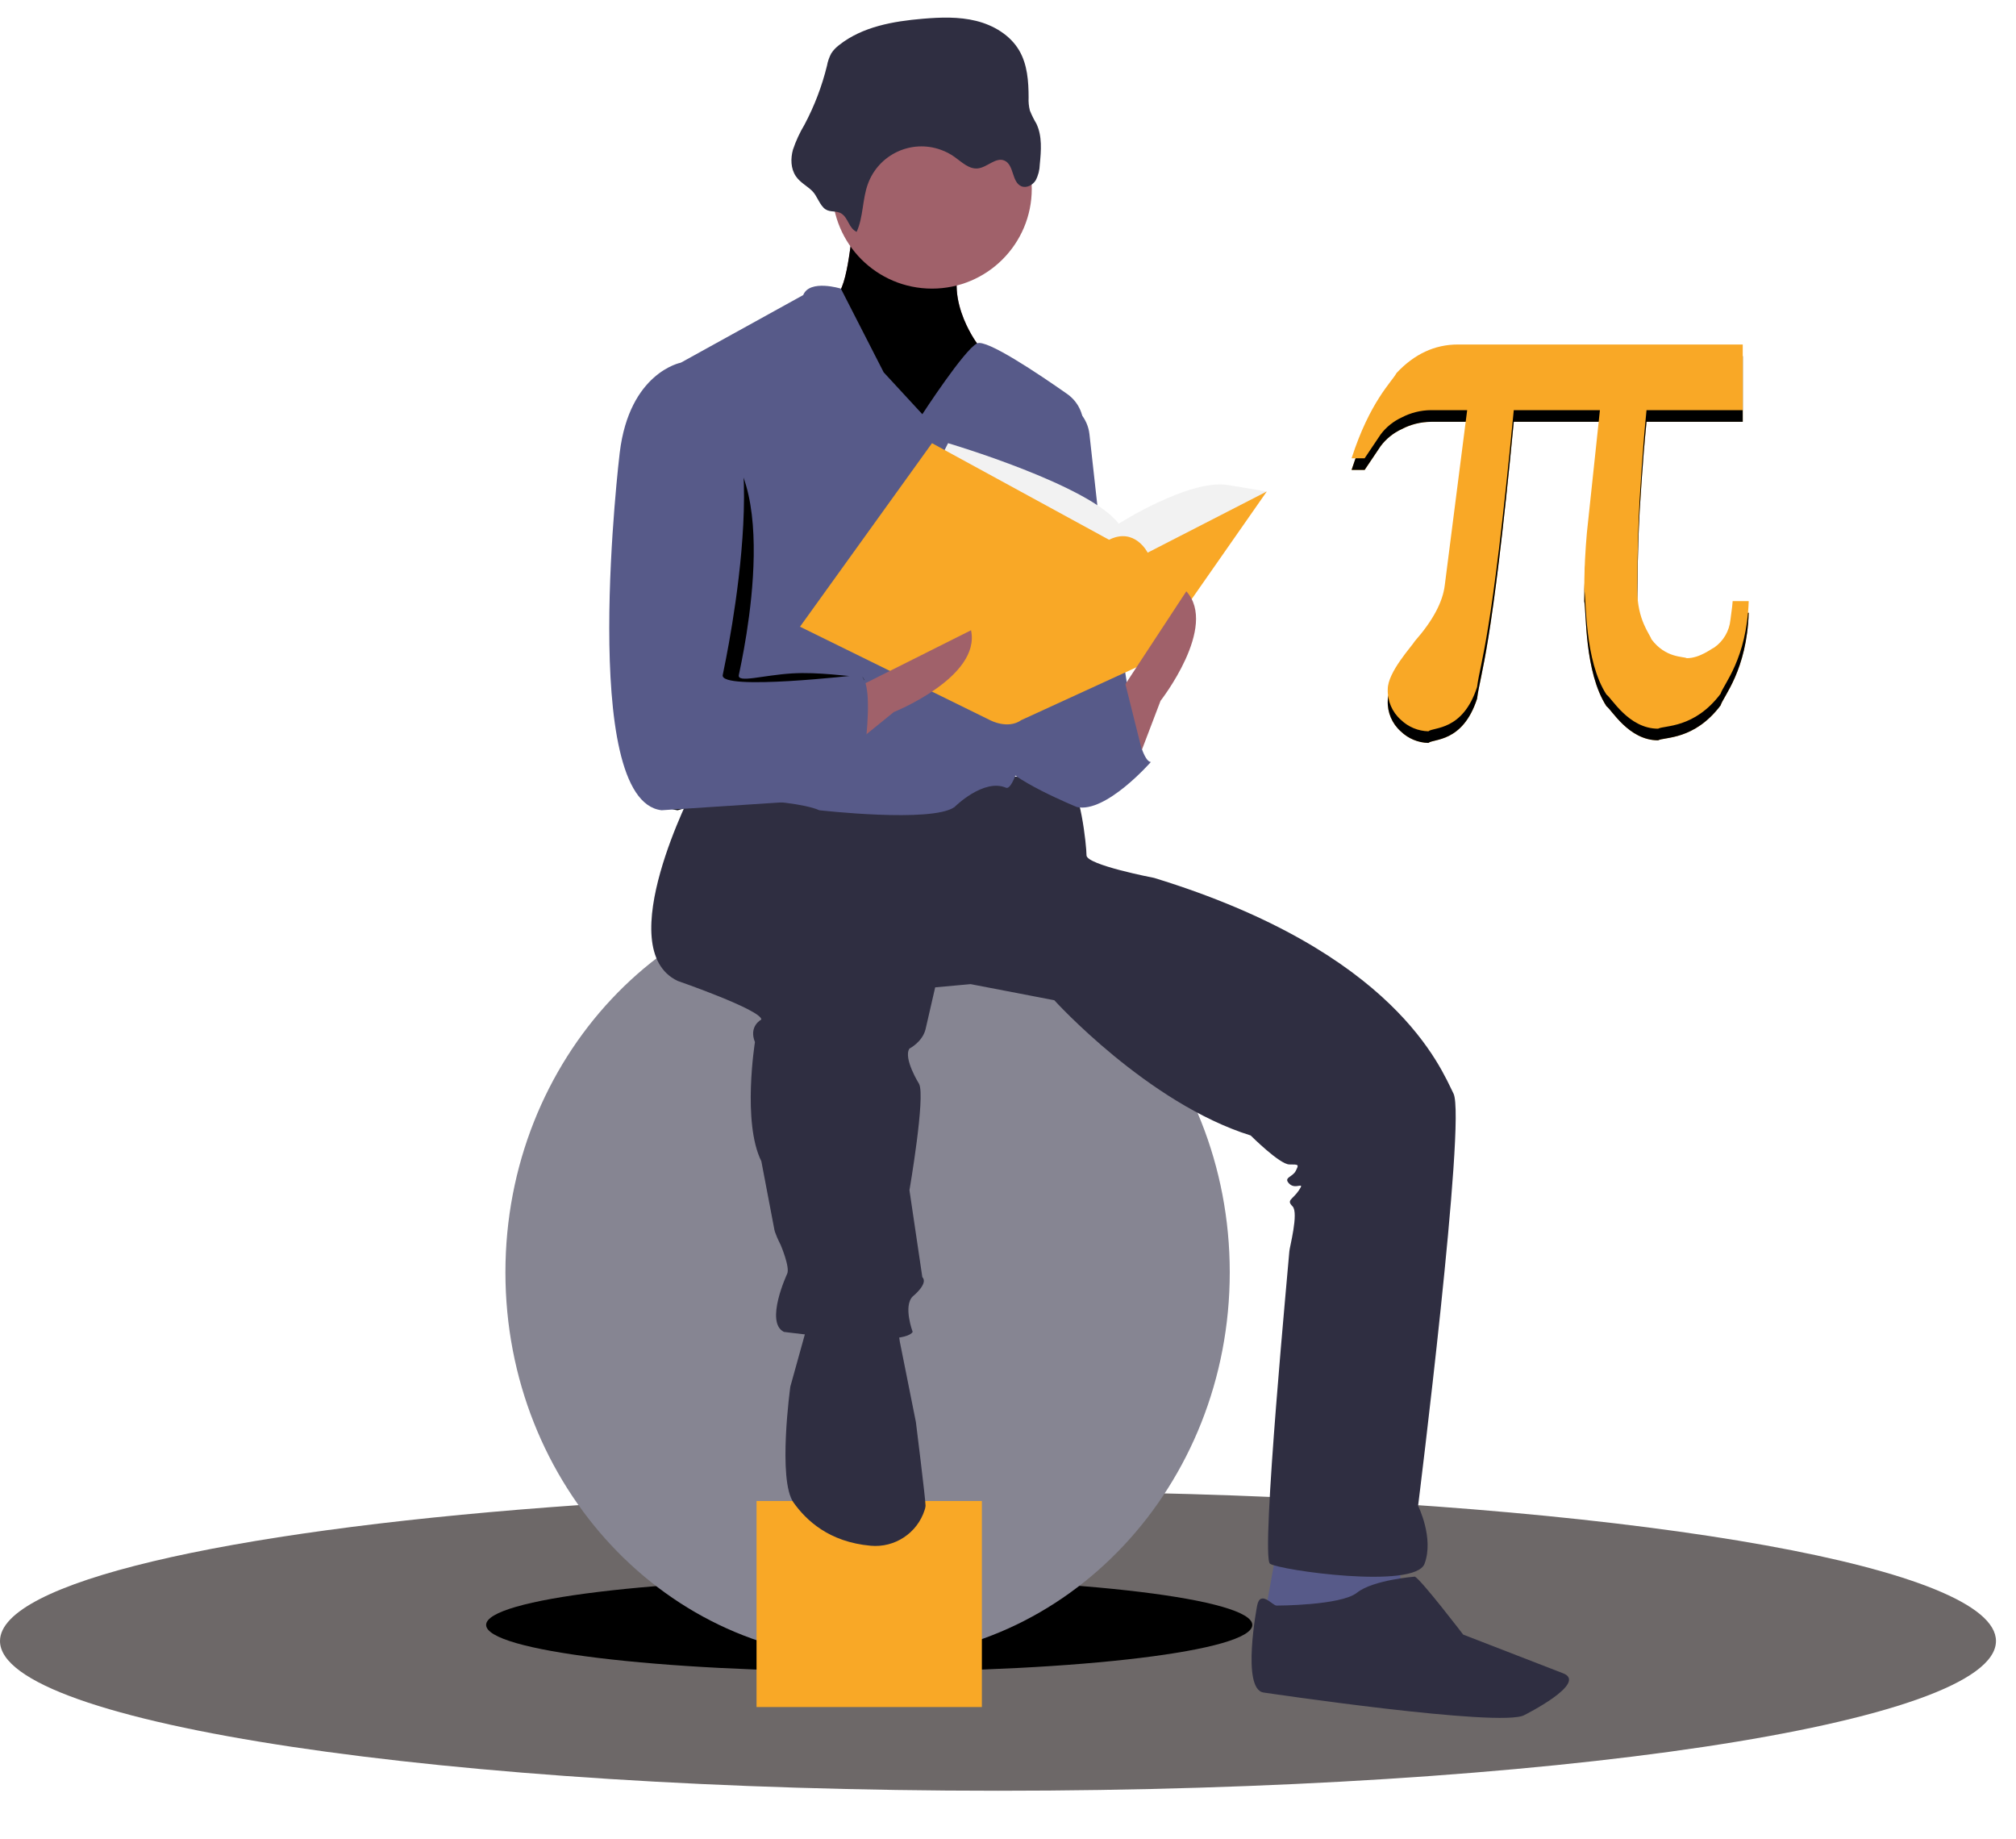 <?xml version="1.0" encoding="UTF-8" standalone="no"?>
<!DOCTYPE svg PUBLIC "-//W3C//DTD SVG 1.1//EN" "http://www.w3.org/Graphics/SVG/1.1/DTD/svg11.dtd">
<svg version="1.1" xmlns="http://www.w3.org/2000/svg" xmlns:xlink="http://www.w3.org/1999/xlink" preserveAspectRatio="xMidYMid meet" viewBox="0 0 626 571" width="626" height="571"><defs><path d="M309.89 555.93C138.74 555.93 0 535.12 0 509.45C0 491.28 69.54 475.53 170.9 467.9C212.69 464.74 259.92 462.97 309.89 462.97C330.43 462.97 350.5 463.27 369.92 463.84C512.33 468.04 619.78 486.86 619.78 509.45C619.78 535.12 481.04 555.93 309.89 555.93Z" id="aB82fskoL"></path><path d="M388.86 504.45C388.86 512.46 335.6 518.95 269.9 518.95C204.2 518.95 150.95 512.46 150.95 504.45C150.95 496.45 204.2 489.96 269.9 489.96C335.6 489.96 388.86 496.45 388.86 504.45Z" id="azLrHg8xV"></path><path d="M381.86 394.99C381.86 461.24 331.51 514.95 269.4 514.95C207.29 514.95 156.94 461.24 156.94 394.99C156.94 328.74 207.29 275.04 269.4 275.04C331.51 275.04 381.86 328.74 381.86 394.99Z" id="be5fMWNAN"></path><path d="M304.89 465.97C304.89 465.97 304.89 465.97 304.89 465.97C304.89 504.35 304.89 525.68 304.89 529.94C304.89 529.94 304.89 529.94 304.89 529.94C262.9 529.94 239.58 529.94 234.92 529.94C234.92 529.94 234.92 529.94 234.92 529.94C234.92 491.56 234.92 470.23 234.92 465.97C234.92 465.97 234.92 465.97 234.92 465.97C276.9 465.97 300.22 465.97 304.89 465.97Z" id="cKD6Euir"></path><path d="M392.36 503.45L418.35 507.45L435.34 497.46L434.34 481.46L396.36 481.46L396.36 481.46L392.36 503.45Z" id="gIU7fyrSN"></path><path d="M258.41 92.6C258.41 92.6 269.4 133.59 269.4 133.59C271 133.59 279 133.59 293.39 133.59L312.39 128.59C306.99 115.39 303.99 108.06 303.39 106.6C303.39 106.6 291.39 90.6 300.39 77.61C309.39 64.61 265.4 68.61 265.4 68.61C264 73.41 263.4 91.6 258.41 92.6Z" id="g2jwgh5CAA"></path><path d="M258.41 92.6C258.41 92.6 269.4 133.59 269.4 133.59C271 133.59 279 133.59 293.39 133.59L312.39 128.59C306.99 115.39 303.99 108.06 303.39 106.6C303.39 106.6 291.39 90.6 300.39 77.61C309.39 64.61 265.4 68.61 265.4 68.61C264 73.41 263.4 91.6 258.41 92.6Z" id="a9m5Jnfd9"></path><path d="M215.42 244.55C215.42 244.55 189.43 294.53 210.42 304.52C210.42 304.52 236.41 313.52 236.41 316.52C236.41 316.52 232.42 318.52 234.42 323.52C234.42 323.52 230.42 348.51 236.41 360.5C236.41 360.5 240.41 381.5 240.41 381.5C240.41 381.5 240.41 382.5 242.41 386.49C242.41 386.49 245.41 393.49 244.41 395.49C244.41 395.49 237.41 410.49 243.41 413.48C243.41 413.48 280.4 418.48 283.4 413.48C283.4 413.48 280.4 405.49 283.4 402.49C283.4 402.49 288.4 398.49 286.4 396.49C286.4 396.49 282.4 369.5 282.4 369.5C282.4 369.5 287.4 340.51 285.4 336.51C285.4 336.51 280.4 328.52 282.4 325.52C282.4 325.52 286.4 323.52 287.4 319.52C287.4 319.52 290.39 306.52 290.39 306.52C291.13 306.46 294.79 306.12 301.39 305.52C316.99 308.52 325.65 310.19 327.38 310.52C327.38 310.52 356.37 342.51 388.36 352.51C388.36 352.51 397.36 361.5 400.36 361.5C403.35 361.5 403.35 361.5 402.35 363.5C401.35 365.5 398.36 365.5 400.36 367.5C402.35 369.5 405.35 366.5 403.35 369.5C401.35 372.5 399.36 372.5 401.35 374.5C403.35 376.5 400.36 387.49 400.36 388.49C400.36 389.49 391.36 483.46 394.36 485.46C397.36 487.46 439.34 493.46 442.34 485.46C445.34 477.46 440.34 467.47 440.34 467.47C440.34 467.47 455.34 347.51 451.34 339.51C447.34 331.51 433.34 295.53 358.37 272.54C358.37 272.54 337.38 268.54 337.38 265.54C337.38 262.54 335.38 243.55 331.38 242.55C327.38 241.55 304.39 240.55 304.39 240.55C302.46 241.15 292.79 244.15 275.4 249.54L235.41 242.55C224.75 243.61 218.09 244.28 215.42 244.55Z" id="c4bjzS9YMa"></path><path d="M250.41 412.49C247.41 423.28 245.74 429.28 245.41 430.48C245.41 430.48 241.41 459.47 246.41 466.47C250.34 471.96 257.35 478.69 270.35 479.87C277.85 480.56 284.83 475.94 287.12 468.76C287.27 468.34 287.36 467.91 287.4 467.47C287.4 465.47 284.4 441.47 284.4 441.47C284.06 439.81 282.4 431.48 279.4 416.48L278.4 409.49L250.41 412.49Z" id="i2cdXN4D9m"></path><path d="M390.36 498.45C390.36 498.45 385.36 524.44 392.36 525.44C392.36 525.44 466.33 536.44 473.33 532.44C473.33 532.44 493.32 522.45 485.32 519.45C485.32 519.45 454.34 507.45 454.34 507.45C454.34 507.45 441.34 490.46 439.34 489.46C439.34 489.46 426.35 490.46 421.35 494.46C416.35 498.45 396.36 498.45 396.36 498.45C395.16 498.45 391.36 493.46 390.36 498.45Z" id="a1geeJYXGP"></path><path d="M289.4 27.62C272.28 27.62 258.41 41.5 258.41 58.61C258.41 75.73 272.28 89.6 289.4 89.6C306.51 89.6 320.38 75.73 320.38 58.61C320.38 41.5 306.51 27.62 289.4 27.62Z" id="hct6qC4YV"></path><path d="M274.4 115.59C266.42 100 261.99 91.33 261.1 89.6C261.1 89.6 251.41 86.6 249.41 91.6C249.41 91.6 211.42 112.59 211.42 112.59C211.42 112.59 220.42 196.56 216.42 204.56C216.42 204.56 205.43 244.55 211.42 247.54C211.42 247.54 245.41 247.54 254.41 251.54C254.41 251.54 289.4 255.54 296.39 250.54C296.39 250.54 305.39 241.55 312.39 244.55C318.34 247.1 332.27 159.82 336.28 133.81C336.97 129.35 335.07 124.89 331.37 122.3C322.4 116.01 306.25 105.17 303.39 106.6C299.39 108.6 286.4 128.59 286.4 128.59C284.8 126.86 280.8 122.52 274.4 115.59Z" id="banRc3YqFa"></path><path d="M329.38 124.59C334.19 125.79 337.74 129.86 338.29 134.78C339.1 142.06 345.57 200.28 346.37 207.56C346.37 207.56 326.38 250.54 316.39 221.55C306.39 192.56 329.38 124.59 329.38 124.59C329.38 124.59 329.38 124.59 329.38 124.59Z" id="d24LtBZDKA"></path><path d="M327.38 214.56C340.58 210.96 347.91 208.96 349.37 208.56C349.37 208.56 353.37 236.55 357.37 236.55C357.37 236.55 343.38 252.54 334.38 250.54C334.38 250.54 312.39 241.55 311.39 236.55C311.39 236.55 320.38 210.56 320.38 210.56C321.32 211.09 323.65 212.42 327.38 214.56Z" id="a1aJ3cofkg"></path><path d="M269.49 57.12C272.83 47.92 282.99 43.17 292.19 46.52C293.7 47.06 295.12 47.81 296.43 48.74C298.67 50.34 300.92 52.59 303.65 52.28C306.6 51.95 309.22 48.67 311.93 49.87C314.93 51.2 314.12 56.58 317.17 57.83C318.77 58.48 320.66 57.47 321.58 56.01C322.39 54.48 322.83 52.77 322.87 51.04C323.29 46.77 323.66 42.26 321.82 38.4C321.04 37.09 320.36 35.72 319.79 34.31C319.46 32.99 319.33 31.63 319.4 30.28C319.39 25.26 319.02 20.04 316.5 15.71C313.7 10.9 308.53 7.83 303.13 6.49C297.73 5.15 292.08 5.35 286.54 5.82C277.38 6.6 267.83 8.26 260.61 13.95C259.63 14.67 258.78 15.56 258.12 16.57C257.48 17.78 257.03 19.07 256.79 20.41C255.23 26.77 252.89 32.9 249.82 38.68C248.35 41.13 247.14 43.74 246.23 46.45C245.46 49.2 245.52 52.34 247.12 54.7C248.42 56.63 250.51 57.66 252.15 59.23C253.77 60.79 254.53 63.8 256.33 64.98C257.9 66.01 259.78 65.28 261.38 66.37C263.43 67.78 263.58 70.86 266 71.98C268.11 67.34 267.74 61.92 269.49 57.12Z" id="gVMdYXL00"></path><path d="M291.39 143.58C293.19 139.98 294.19 137.98 294.39 137.58C294.39 137.58 338.38 150.58 347.37 162.58C347.37 162.58 369.37 148.58 381.36 150.58C382.16 150.71 386.16 151.38 393.36 152.58L356.37 185.57L309.39 181.57L291.39 143.58Z" id="acnJRPAdk"></path><path d="M289.4 137.58L248.41 194.56C283.8 211.96 303.46 221.62 307.39 223.55C307.39 223.55 312.9 226.55 317.14 223.55C319.76 222.35 332.83 216.36 356.37 205.56L393.36 152.58C371.17 163.98 358.84 170.31 356.37 171.57C356.37 171.57 352.37 163.58 344.38 167.57C337.04 163.58 318.72 153.58 289.4 137.58Z" id="hmk6tyUL9"></path><path d="M352.37 238.55C357.17 225.95 359.84 218.96 360.37 217.56C360.37 217.56 378.36 194.56 368.37 183.57C368.37 183.57 347.37 215.56 347.37 215.56C348.04 218.62 349.71 226.29 352.37 238.55Z" id="b89JPFaZv"></path><path d="M260.1 235.2C270.57 226.71 276.39 221.99 277.55 221.05C277.55 221.05 304.65 210.19 301.52 195.66C301.52 195.66 267.32 212.8 267.32 212.8C266.35 215.79 263.95 223.25 260.1 235.2Z" id="c7koADdrP"></path><path d="M215.92 134.09C215.92 134.09 200.43 115.59 197.43 140.58C197.43 140.58 184.43 248.54 210.42 251.54C210.42 251.54 254.91 239.05 254.91 239.05C254.91 239.05 273.9 210.06 266.9 210.06C263.52 210.06 254.31 208.54 245.91 209.06C236.95 209.61 228.9 212.14 229.42 209.56C230.42 204.56 244.91 141.08 216.92 134.09C216.72 134.09 216.02 134.09 215.92 134.09Z" id="a2zHCjXiWk"></path><path d="M211.42 112.59C211.42 112.59 195.43 115.59 192.43 140.58C192.43 140.58 179.44 248.54 205.43 251.54C205.43 251.54 266.4 247.54 266.4 247.54C266.4 247.54 273.4 209.56 266.4 209.56C266.4 209.56 223.42 214.56 224.42 209.56C225.42 204.56 243.41 121.59 215.42 114.59C214.62 114.19 211.82 112.79 211.42 112.59Z" id="ajFKLHndg"></path><path d="M348.9 210.16L355.87 238.05L337.88 246.05L337.88 227.05L337.88 227.05L348.9 210.16Z" id="dLqxkaaqo"></path><path d="M543 190.23C542.42 208.18 535.13 216.13 534.26 219.01C526.1 229.83 516.8 228.75 514.86 229.83C505.72 229.83 500.43 220.3 498.83 219.24C491.94 208.64 492.63 189.9 491.94 186.65C491.94 181.78 492.15 178.31 492.17 177.38C492.32 174.45 492.52 171.67 492.75 169.05L496.8 130.95C480.75 130.95 471.84 130.95 470.05 130.95C463.11 203.2 459.79 208.33 458.65 216.92C454.19 230.64 445.05 229.27 443.54 230.64C440.33 230.57 437.27 229.28 434.97 227.06C432.26 224.66 430.78 221.17 430.92 217.56C430.92 212.24 438.47 204.17 439.31 202.68C444.91 196.31 448.01 190.5 448.63 185.26L455.58 130.95C448.84 130.95 445.1 130.95 444.35 130.95C441.18 130.97 438.07 131.74 435.26 133.21C432.68 134.4 430.43 136.21 428.72 138.48C428.39 138.97 426.73 141.44 423.74 145.89C421.31 145.89 419.96 145.89 419.69 145.89C425.36 128.29 432.24 122.08 433.64 119.43C439.16 113.53 445.51 110.57 452.69 110.57L541.15 110.57L541.15 130.95C523.22 130.95 513.27 130.95 511.27 130.95C509.88 144.85 509.35 155.96 509.13 158.74C508.38 172.63 508.45 183.85 508.38 186.65C508.38 196.14 512.34 200.51 512.78 202.05C517.18 207.95 522.68 207.36 523.78 207.95C527.83 207.95 531.44 204.98 532.29 204.65C535.15 202.65 536.99 199.5 537.33 196.02C537.67 193.48 537.8 192.43 537.85 192.03C537.96 191.07 538.02 190.47 538.02 190.23C540.68 190.23 542.34 190.23 543 190.23Z" id="a2GUjanTAe"></path><path d="M543 190.23C542.42 208.18 535.13 216.13 534.26 219.01C526.1 229.83 516.8 228.75 514.86 229.83C505.72 229.83 500.43 220.3 498.83 219.24C491.94 208.64 492.63 189.9 491.94 186.65C491.94 181.78 492.15 178.31 492.17 177.38C492.32 174.45 492.52 171.67 492.75 169.05L496.8 130.95C480.75 130.95 471.84 130.95 470.05 130.95C463.11 203.2 459.79 208.33 458.65 216.92C454.19 230.64 445.05 229.27 443.54 230.64C440.33 230.57 437.27 229.28 434.97 227.06C432.26 224.66 430.78 221.17 430.92 217.56C430.92 212.24 438.47 204.17 439.31 202.68C444.91 196.31 448.01 190.5 448.63 185.26L455.58 130.95C448.84 130.95 445.1 130.95 444.35 130.95C441.18 130.97 438.07 131.74 435.26 133.21C432.68 134.4 430.43 136.21 428.72 138.48C428.39 138.97 426.73 141.44 423.74 145.89C421.31 145.89 419.96 145.89 419.69 145.89C425.36 128.29 432.24 122.08 433.64 119.43C439.16 113.53 445.51 110.57 452.69 110.57L541.15 110.57L541.15 130.95C523.22 130.95 513.27 130.95 511.27 130.95C509.88 144.85 509.35 155.96 509.13 158.74C508.38 172.63 508.45 183.85 508.38 186.65C508.38 196.14 512.34 200.51 512.78 202.05C517.18 207.95 522.68 207.36 523.78 207.95C527.83 207.95 531.44 204.98 532.29 204.65C535.15 202.65 536.99 199.5 537.33 196.02C537.67 193.48 537.8 192.43 537.85 192.03C537.96 191.07 538.02 190.47 538.02 190.23C540.68 190.23 542.34 190.23 543 190.23Z" id="a1DxX1vEhV"></path><path d="M543 186.62C542.42 204.57 535.13 212.51 534.26 215.39C526.1 226.22 516.8 225.13 514.86 226.22C505.72 226.22 500.43 216.68 498.83 215.62C491.94 205.03 492.63 186.29 491.94 183.03C491.94 178.16 492.15 174.69 492.17 173.76C492.32 170.83 492.52 168.05 492.75 165.43L496.8 127.33C480.75 127.33 471.84 127.33 470.05 127.33C463.11 199.59 459.79 204.71 458.65 213.31C454.19 227.03 445.05 225.66 443.54 227.03C440.33 226.95 437.27 225.67 434.97 223.44C432.26 221.04 430.78 217.56 430.92 213.94C430.92 208.62 438.47 200.55 439.31 199.06C444.91 192.7 448.01 186.89 448.63 181.64L455.58 127.33C448.84 127.33 445.1 127.33 444.35 127.33C441.18 127.35 438.07 128.13 435.26 129.59C432.68 130.78 430.43 132.59 428.72 134.86C428.39 135.35 426.73 137.82 423.74 142.27C421.31 142.27 419.96 142.27 419.69 142.27C425.36 124.67 432.24 118.46 433.64 115.81C439.16 109.91 445.51 106.95 452.69 106.95L541.15 106.95L541.15 127.33C523.22 127.33 513.27 127.33 511.27 127.33C509.88 141.23 509.35 152.34 509.13 155.12C508.38 169.02 508.45 180.24 508.38 183.03C508.38 192.52 512.34 196.89 512.78 198.43C517.18 204.33 522.68 203.74 523.78 204.33C527.83 204.33 531.44 201.36 532.29 201.03C535.15 199.03 536.99 195.88 537.33 192.41C537.67 189.86 537.8 188.81 537.85 188.41C537.96 187.45 538.02 186.85 538.02 186.62C540.68 186.62 542.34 186.62 543 186.62Z" id="a2yLb0LDFj"></path></defs><g><g><g><use xlink:href="#aB82fskoL" opacity="1" fill="#6c6767" fill-opacity="0.99"></use><g><use xlink:href="#aB82fskoL" opacity="1" fill-opacity="0" stroke="#000000" stroke-width="1" stroke-opacity="0"></use></g></g><g><use xlink:href="#azLrHg8xV" opacity="1" fill="#000000" fill-opacity="1"></use><g><use xlink:href="#azLrHg8xV" opacity="1" fill-opacity="0" stroke="#000000" stroke-width="1" stroke-opacity="0"></use></g></g><g><use xlink:href="#be5fMWNAN" opacity="1" fill="#868592" fill-opacity="1.00"></use><g><use xlink:href="#be5fMWNAN" opacity="1" fill-opacity="0" stroke="#000000" stroke-width="1" stroke-opacity="0"></use></g></g><g><use xlink:href="#cKD6Euir" opacity="1" fill="#f9a826" fill-opacity="1"></use><g><use xlink:href="#cKD6Euir" opacity="1" fill-opacity="0" stroke="#000000" stroke-width="1" stroke-opacity="0"></use></g></g><g><use xlink:href="#gIU7fyrSN" opacity="1" fill="#575a89" fill-opacity="1"></use><g><use xlink:href="#gIU7fyrSN" opacity="1" fill-opacity="0" stroke="#000000" stroke-width="1" stroke-opacity="0"></use></g></g><g><use xlink:href="#g2jwgh5CAA" opacity="1" fill="#a0616a" fill-opacity="1"></use><g><use xlink:href="#g2jwgh5CAA" opacity="1" fill-opacity="0" stroke="#000000" stroke-width="1" stroke-opacity="0"></use></g></g><g><use xlink:href="#a9m5Jnfd9" opacity="1" fill="#000000" fill-opacity="1"></use><g><use xlink:href="#a9m5Jnfd9" opacity="1" fill-opacity="0" stroke="#000000" stroke-width="1" stroke-opacity="0"></use></g></g><g><use xlink:href="#c4bjzS9YMa" opacity="1" fill="#2f2e41" fill-opacity="1"></use><g><use xlink:href="#c4bjzS9YMa" opacity="1" fill-opacity="0" stroke="#000000" stroke-width="1" stroke-opacity="0"></use></g></g><g><use xlink:href="#i2cdXN4D9m" opacity="1" fill="#2f2e41" fill-opacity="1"></use><g><use xlink:href="#i2cdXN4D9m" opacity="1" fill-opacity="0" stroke="#000000" stroke-width="1" stroke-opacity="0"></use></g></g><g><use xlink:href="#a1geeJYXGP" opacity="1" fill="#2f2e41" fill-opacity="1"></use><g><use xlink:href="#a1geeJYXGP" opacity="1" fill-opacity="0" stroke="#000000" stroke-width="1" stroke-opacity="0"></use></g></g><g><use xlink:href="#hct6qC4YV" opacity="1" fill="#a0616a" fill-opacity="1"></use><g><use xlink:href="#hct6qC4YV" opacity="1" fill-opacity="0" stroke="#000000" stroke-width="1" stroke-opacity="0"></use></g></g><g><use xlink:href="#banRc3YqFa" opacity="1" fill="#575a89" fill-opacity="1"></use><g><use xlink:href="#banRc3YqFa" opacity="1" fill-opacity="0" stroke="#000000" stroke-width="1" stroke-opacity="0"></use></g></g><g><use xlink:href="#d24LtBZDKA" opacity="1" fill="#575a89" fill-opacity="1"></use><g><use xlink:href="#d24LtBZDKA" opacity="1" fill-opacity="0" stroke="#000000" stroke-width="1" stroke-opacity="0"></use></g></g><g><use xlink:href="#a1aJ3cofkg" opacity="1" fill="#575a89" fill-opacity="1"></use><g><use xlink:href="#a1aJ3cofkg" opacity="1" fill-opacity="0" stroke="#000000" stroke-width="1" stroke-opacity="0"></use></g></g><g><use xlink:href="#gVMdYXL00" opacity="1" fill="#2f2e41" fill-opacity="1"></use><g><use xlink:href="#gVMdYXL00" opacity="1" fill-opacity="0" stroke="#000000" stroke-width="1" stroke-opacity="0"></use></g></g><g><use xlink:href="#acnJRPAdk" opacity="1" fill="#f2f2f2" fill-opacity="1"></use><g><use xlink:href="#acnJRPAdk" opacity="1" fill-opacity="0" stroke="#000000" stroke-width="1" stroke-opacity="0"></use></g></g><g><use xlink:href="#hmk6tyUL9" opacity="1" fill="#f9a826" fill-opacity="1"></use><g><use xlink:href="#hmk6tyUL9" opacity="1" fill-opacity="0" stroke="#000000" stroke-width="1" stroke-opacity="0"></use></g></g><g><use xlink:href="#b89JPFaZv" opacity="1" fill="#a0616a" fill-opacity="1"></use><g><use xlink:href="#b89JPFaZv" opacity="1" fill-opacity="0" stroke="#000000" stroke-width="1" stroke-opacity="0"></use></g></g><g><use xlink:href="#c7koADdrP" opacity="1" fill="#a0616a" fill-opacity="1"></use><g><use xlink:href="#c7koADdrP" opacity="1" fill-opacity="0" stroke="#000000" stroke-width="1" stroke-opacity="0"></use></g></g><g><use xlink:href="#a2zHCjXiWk" opacity="1" fill="#000000" fill-opacity="1"></use><g><use xlink:href="#a2zHCjXiWk" opacity="1" fill-opacity="0" stroke="#000000" stroke-width="1" stroke-opacity="0"></use></g></g><g><use xlink:href="#ajFKLHndg" opacity="1" fill="#575a89" fill-opacity="1"></use><g><use xlink:href="#ajFKLHndg" opacity="1" fill-opacity="0" stroke="#000000" stroke-width="1" stroke-opacity="0"></use></g></g><g><use xlink:href="#dLqxkaaqo" opacity="1" fill="#575a89" fill-opacity="1"></use><g><use xlink:href="#dLqxkaaqo" opacity="1" fill-opacity="0" stroke="#000000" stroke-width="1" stroke-opacity="0"></use></g></g><g><use xlink:href="#a2GUjanTAe" opacity="1" fill="#f9a826" fill-opacity="1"></use><g><use xlink:href="#a2GUjanTAe" opacity="1" fill-opacity="0" stroke="#000000" stroke-width="1" stroke-opacity="0"></use></g></g><g><use xlink:href="#a1DxX1vEhV" opacity="1" fill="#000000" fill-opacity="1"></use><g><use xlink:href="#a1DxX1vEhV" opacity="1" fill-opacity="0" stroke="#000000" stroke-width="1" stroke-opacity="0"></use></g></g><g><use xlink:href="#a2yLb0LDFj" opacity="1" fill="#f9a826" fill-opacity="1"></use><g><use xlink:href="#a2yLb0LDFj" opacity="1" fill-opacity="0" stroke="#000000" stroke-width="1" stroke-opacity="0"></use></g></g></g></g></svg>